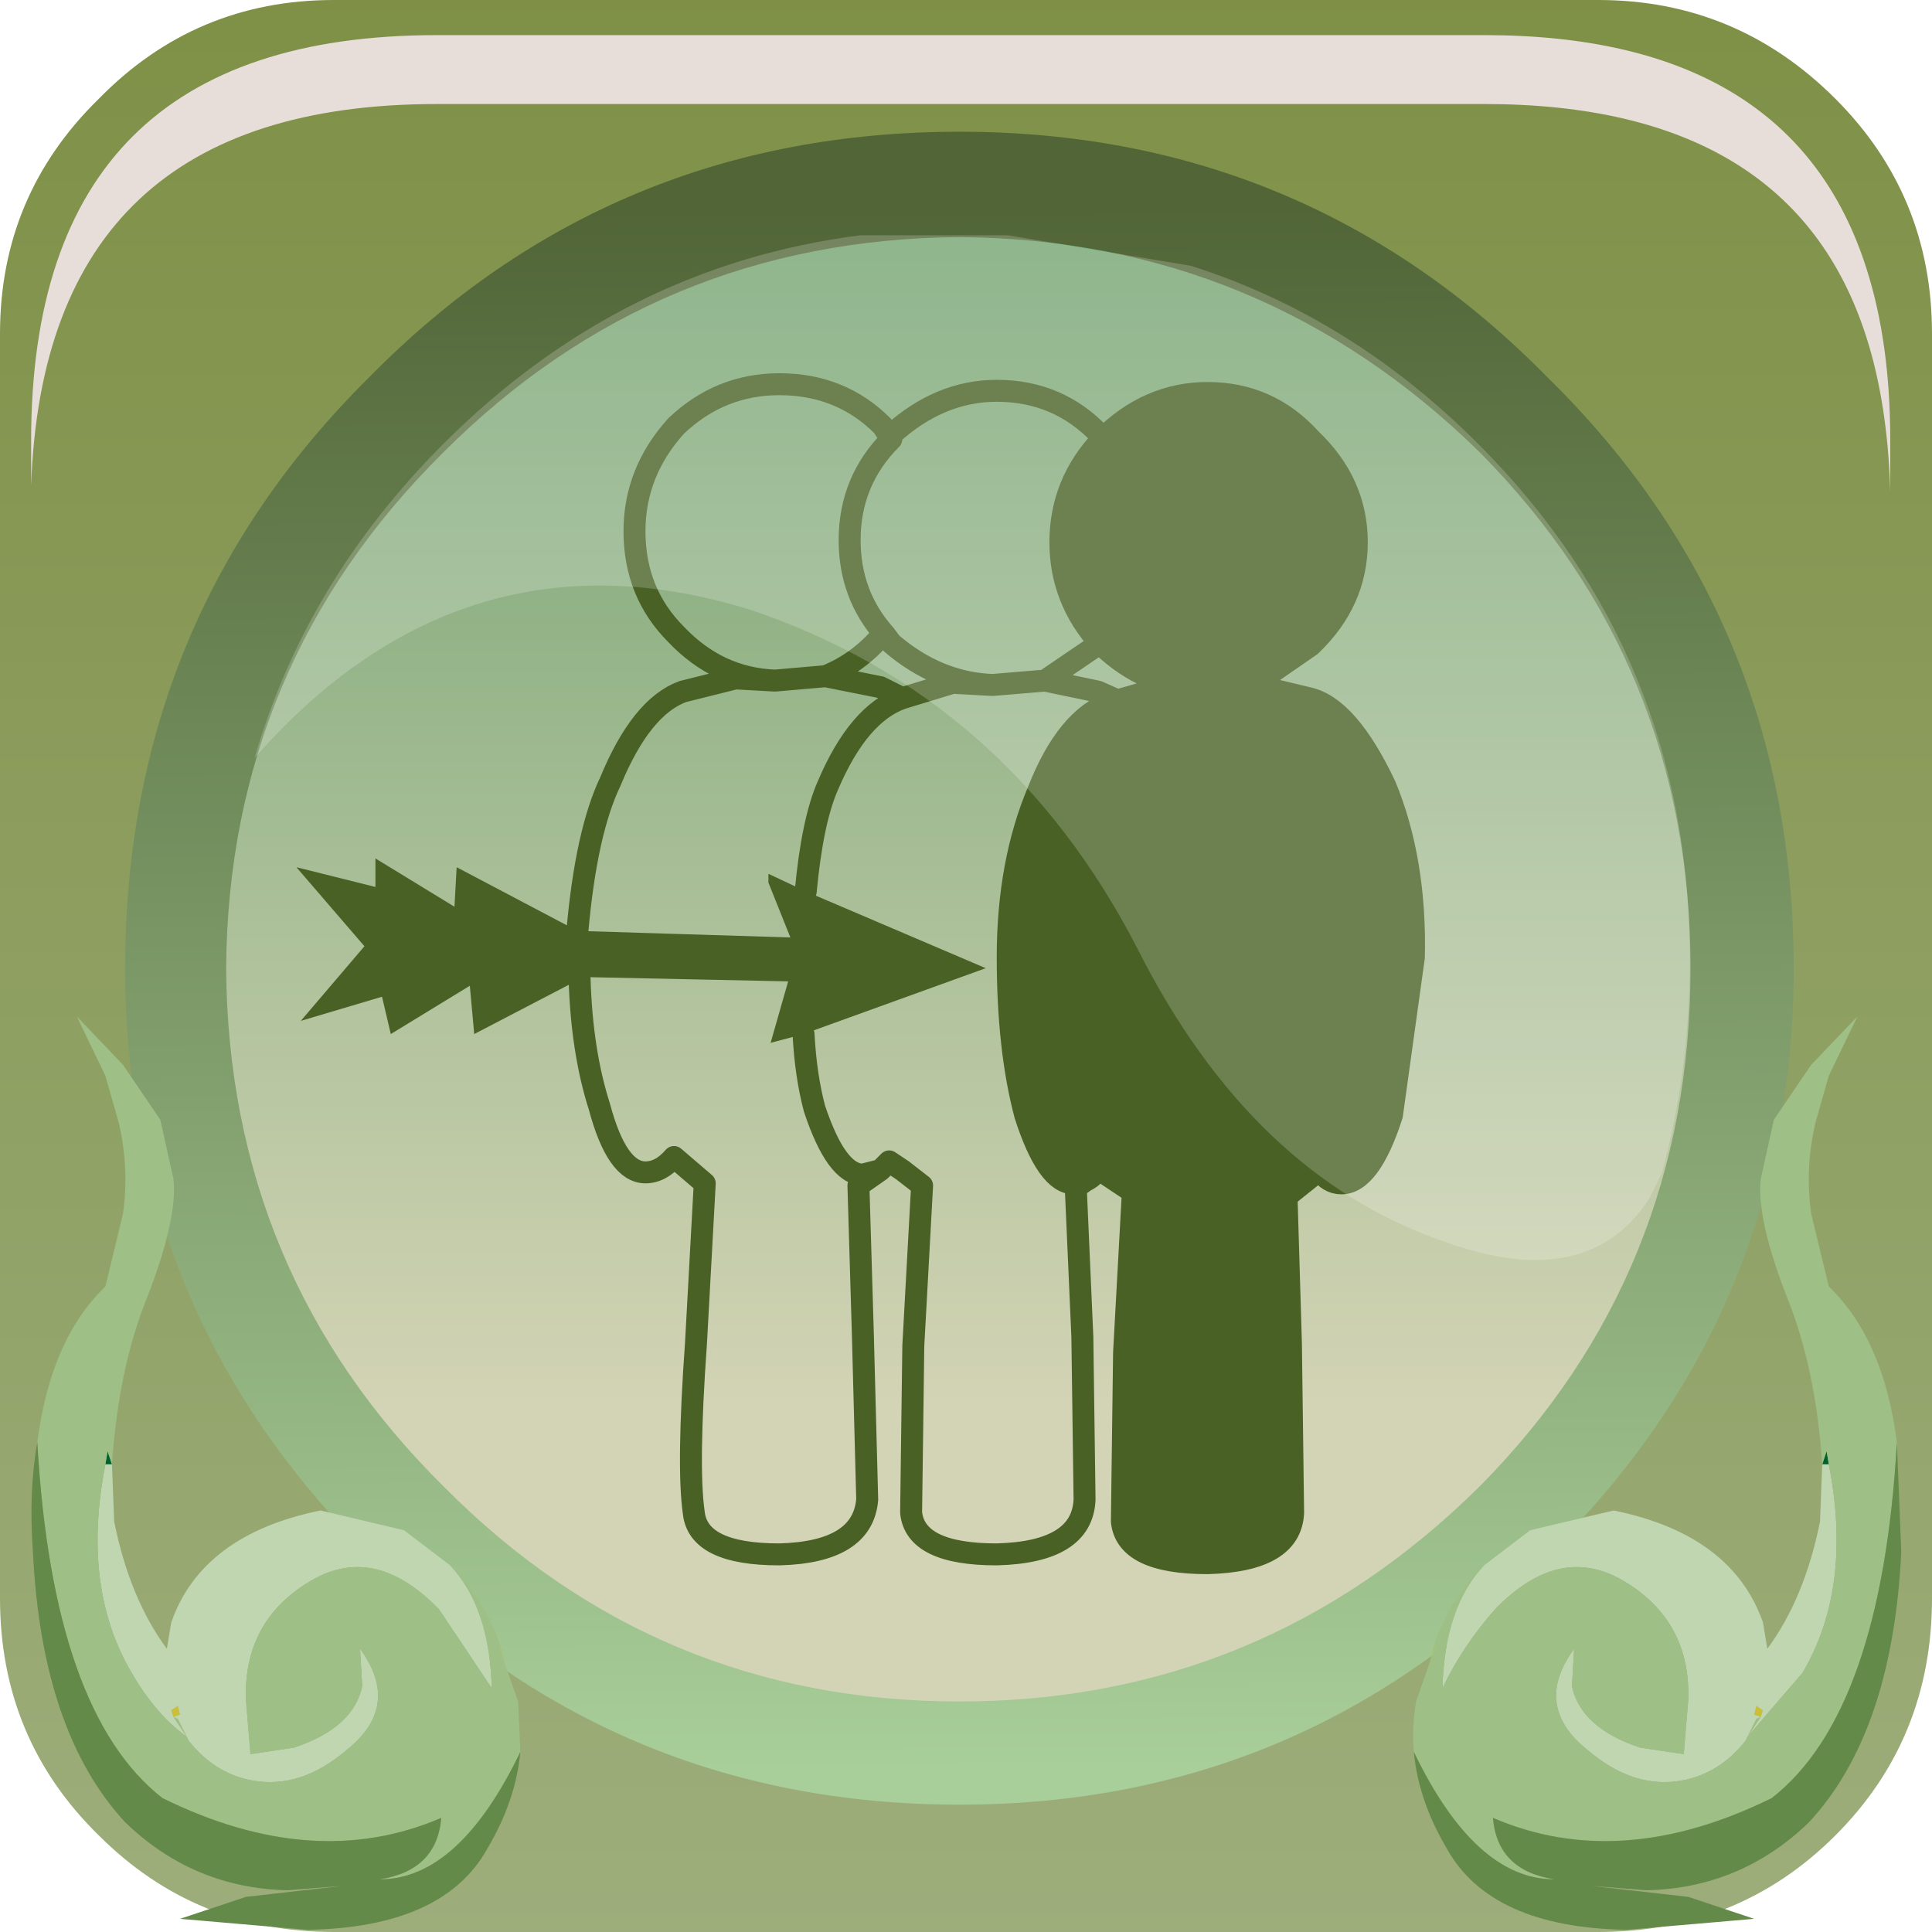<?xml version="1.0" encoding="UTF-8" standalone="no"?>
<svg xmlns:xlink="http://www.w3.org/1999/xlink" height="44.0px" width="44.0px" xmlns="http://www.w3.org/2000/svg">
  <g transform="matrix(1.0, 0.0, 0.0, 1.0, 0.0, 0.0)">
    <use height="44.0" transform="matrix(1.0, 0.0, 0.0, 1.0, 0.0, 0.0)" width="44.0" xlink:href="#shape0"/>
    <use height="0.0" transform="matrix(1.212, 0.0, 0.0, 1.212, 1.0, 0.95)" width="0.0" xlink:href="#sprite0"/>
    <use height="20.8" transform="matrix(1.0, 0.0, 0.0, 1.0, 0.7, 23.15)" width="42.65" xlink:href="#shape1"/>
    <use height="20.15" transform="matrix(1.159, 0.0, 0.0, 1.161, 5.8, 5.3)" width="28.2" xlink:href="#sprite1"/>
    <use height="8.6" transform="matrix(1.208, 0.0, 0.0, 1.207, 0.709, 0.8)" width="35.05" xlink:href="#sprite2"/>
  </g>
  <defs>
    <g id="shape0" transform="matrix(1.0, 0.0, 0.0, 1.0, 0.0, 0.0)">
      <path d="M41.8 2.25 Q44.0 4.45 44.0 7.6 L44.0 36.4 Q44.0 39.6 41.8 41.8 39.6 44.0 36.4 44.0 L7.6 44.0 Q4.45 44.0 2.25 41.8 0.0 39.6 0.0 36.4 L0.0 7.6 Q0.0 4.45 2.25 2.25 4.45 0.0 7.6 0.0 L36.4 0.0 Q39.55 0.0 41.8 2.25" fill="url(#gradient0)" fill-rule="evenodd" stroke="none"/>
      <path d="M40.6 22.05 Q40.6 29.75 35.2 35.2 29.75 40.6 22.05 40.6 14.3 40.6 8.85 35.2 3.4 29.75 3.4 22.05 3.4 14.3 8.85 8.95 14.3 3.5 22.05 3.5 29.75 3.5 35.2 8.95 40.6 14.4 40.6 22.05" fill="url(#gradient1)" fill-rule="evenodd" stroke="none"/>
      <path d="M40.85 22.05 Q40.85 29.9 35.25 35.4 29.75 41.1 21.85 41.1 13.9 41.1 8.4 35.4 2.85 29.9 2.85 22.05 2.85 14.1 8.4 8.6 13.9 3.0 21.85 3.0 29.75 3.0 35.25 8.6 40.85 14.1 40.85 22.05 M33.7 10.3 Q28.75 5.45 21.85 5.4 14.95 5.45 10.1 10.3 5.2 15.15 5.15 22.05 5.2 29.0 10.1 33.85 14.95 38.75 21.85 38.75 28.75 38.75 33.7 33.85 38.5 29.0 38.5 22.05 38.5 15.15 33.7 10.3" fill="url(#gradient2)" fill-rule="evenodd" stroke="none"/>
      <path d="M25.1 10.0 Q26.15 8.95 27.5 8.95 28.9 8.95 29.85 10.0 30.9 11.0 30.9 12.35 30.9 13.7 29.85 14.7 L28.55 15.6 29.8 15.9 Q30.7 16.1 31.55 17.9 32.25 19.6 32.2 21.8 L31.7 25.4 Q31.2 26.95 30.55 26.95 30.25 26.95 30.05 26.65 L29.3 27.25 29.4 30.6 29.45 34.45 Q29.4 35.55 27.5 35.6 25.65 35.6 25.55 34.65 L25.6 30.8 25.8 27.15 25.05 26.65 25.05 26.6 Q24.8 26.95 24.45 26.95 23.85 26.95 23.35 25.4 22.95 23.9 22.95 21.8 22.95 19.65 23.65 18.0 24.3 16.35 25.3 16.0 L25.45 15.95 26.5 15.65 27.4 15.7 Q26.1 15.65 25.1 14.7 L25.05 14.65 Q24.15 13.65 24.15 12.35 24.15 11.0 25.1 10.0 M13.2 22.3 L10.8 23.55 10.7 22.45 8.9 23.55 8.7 22.7 6.85 23.25 8.3 21.55 6.75 19.75 8.55 20.2 8.55 19.55 10.35 20.65 10.4 19.75 13.15 21.2 18.0 21.35 17.5 20.1 17.5 19.9 18.35 20.3 22.45 22.05 18.3 23.55 17.55 23.75 17.95 22.35 13.2 22.25 13.2 22.3" fill="#496125" fill-rule="evenodd" stroke="none"/>
      <path d="M13.15 21.2 Q13.35 18.95 13.9 17.8 14.6 16.1 15.55 15.75 L16.75 15.45 17.65 15.5 Q16.35 15.45 15.4 14.45 14.45 13.5 14.45 12.1 14.45 10.75 15.4 9.7 16.4 8.75 17.75 8.75 19.15 8.75 20.1 9.7 L20.3 10.0 20.3 9.9 Q21.4 8.9 22.7 8.9 24.1 8.9 25.05 9.9 L25.1 10.0 Q26.15 8.95 27.5 8.95 28.9 8.95 29.85 10.0 30.9 11.0 30.9 12.35 30.9 13.7 29.85 14.7 L28.55 15.6 29.8 15.9 Q30.7 16.1 31.55 17.9 32.25 19.6 32.2 21.8 L31.7 25.4 Q31.2 26.95 30.55 26.95 30.25 26.95 30.05 26.65 L29.3 27.25 29.4 30.6 29.45 34.45 Q29.4 35.55 27.5 35.6 25.65 35.6 25.55 34.65 L25.6 30.8 25.8 27.15 25.05 26.65 24.5 27.05 24.65 30.45 24.7 34.15 Q24.65 35.35 22.7 35.4 20.85 35.4 20.75 34.45 L20.8 30.65 21.0 27.0 20.55 26.65 20.25 26.45 20.05 26.65 19.55 27.0 19.65 30.35 19.75 34.15 Q19.65 35.35 17.75 35.4 15.9 35.4 15.8 34.45 15.65 33.4 15.85 30.6 L16.05 26.95 15.35 26.35 Q15.05 26.7 14.7 26.7 14.05 26.7 13.65 25.2 13.25 23.95 13.2 22.3 M18.35 20.3 Q18.5 18.7 18.85 17.9 19.55 16.25 20.55 15.9 L20.05 15.65 18.8 15.4 17.65 15.5 M25.45 15.95 L26.5 15.65 27.4 15.7 Q26.1 15.65 25.1 14.7 L25.05 14.65 23.8 15.5 25.0 15.75 25.45 15.95 25.3 16.0 Q24.3 16.35 23.65 18.0 22.95 19.65 22.95 21.8 22.95 23.9 23.35 25.4 23.85 26.95 24.45 26.95 24.8 26.95 25.05 26.6 L25.05 26.65 M20.55 15.9 L21.7 15.55 22.6 15.6 Q21.35 15.55 20.3 14.65 L20.15 14.45 20.1 14.45 Q19.55 15.1 18.8 15.4 M23.8 15.5 L22.6 15.6 M25.05 14.65 Q24.15 13.65 24.15 12.35 24.15 11.0 25.1 10.0 M18.3 23.55 Q18.35 24.5 18.55 25.25 19.05 26.75 19.65 26.75 L20.05 26.65 M20.3 10.0 Q19.35 10.95 19.35 12.3 19.35 13.55 20.15 14.45" fill="none" stroke="#496125" stroke-linecap="round" stroke-linejoin="round" stroke-width="0.5"/>
    </g>
    <linearGradient gradientTransform="matrix(0.0, -0.028, -0.055, 0.0, 22.6, 21.95)" gradientUnits="userSpaceOnUse" id="gradient0" spreadMethod="pad" x1="-819.2" x2="819.2">
      <stop offset="0.012" stop-color="#9dae7c"/>
      <stop offset="1.0" stop-color="#7e8f45"/>
    </linearGradient>
    <linearGradient gradientTransform="matrix(0.0, -0.017, -0.017, 0.0, 22.05, 18.5)" gradientUnits="userSpaceOnUse" id="gradient1" spreadMethod="pad" x1="-819.2" x2="819.2">
      <stop offset="0.012" stop-color="#d3d4b5"/>
      <stop offset="1.0" stop-color="#71a26f"/>
    </linearGradient>
    <linearGradient gradientTransform="matrix(1.0E-4, 0.022, -0.023, 1.0E-4, 21.9, 22.3)" gradientUnits="userSpaceOnUse" id="gradient2" spreadMethod="pad" x1="-819.2" x2="819.2">
      <stop offset="0.012" stop-color="#516537"/>
      <stop offset="1.0" stop-color="#a8ce99"/>
    </linearGradient>
    <g id="shape1" transform="matrix(1.0, 0.0, 0.0, 1.0, -0.7, -23.15)">
      <path d="M2.4 33.35 L2.45 33.05 2.55 33.35 2.4 33.35" fill="#00632e" fill-rule="evenodd" stroke="none"/>
      <path d="M3.95 39.1 L3.9 38.95 4.05 38.85 4.1 39.05 3.95 39.1" fill="#ccbf38" fill-rule="evenodd" stroke="none"/>
      <path d="M2.55 33.35 L2.6 34.65 Q2.95 36.4 3.8 37.55 L3.9 36.95 Q4.6 34.95 7.3 34.4 L9.2 34.85 10.25 35.65 Q11.15 36.6 11.2 38.45 L10.0 36.65 Q8.5 35.1 7.0 36.05 5.55 36.95 5.6 38.7 L5.7 39.9 5.7 39.95 6.7 39.8 Q8.05 39.35 8.25 38.4 L8.2 37.55 Q9.15 38.85 7.9 39.85 6.85 40.75 5.75 40.55 4.9 40.4 4.3 39.65 L4.05 39.15 3.95 39.1 4.25 39.55 Q3.55 39.05 3.0 38.1 1.85 36.15 2.4 33.35 L2.55 33.35 M3.95 39.1 L4.1 39.05 4.05 38.85 3.9 38.95 3.95 39.1" fill="#c0d6b1" fill-rule="evenodd" stroke="none"/>
      <path d="M0.85 32.85 Q1.15 30.5 2.4 29.3 L2.8 27.65 Q2.95 26.6 2.7 25.55 L2.4 24.5 1.75 23.15 2.8 24.25 3.65 25.5 3.95 26.85 Q4.05 27.75 3.35 29.55 2.7 31.15 2.55 33.35 L2.45 33.05 2.4 33.35 Q1.85 36.15 3.0 38.1 3.55 39.05 4.25 39.55 L3.95 39.1 4.05 39.15 4.3 39.65 Q4.9 40.4 5.75 40.55 6.85 40.75 7.9 39.85 9.15 38.85 8.2 37.55 L8.25 38.4 Q8.05 39.35 6.7 39.8 L5.7 39.95 5.7 39.9 5.6 38.7 Q5.55 36.95 7.0 36.05 8.5 35.1 10.0 36.65 L11.2 38.45 Q11.15 36.6 10.25 35.65 L10.4 35.8 Q11.1 36.55 11.4 37.5 L11.35 37.5 11.5 37.9 11.8 38.75 11.85 39.9 Q10.45 42.8 8.65 42.8 9.95 42.6 10.05 41.4 7.15 42.65 3.7 40.95 1.2 39.0 0.85 32.85" fill="#9ec087" fill-rule="evenodd" stroke="none"/>
      <path d="M11.85 39.9 Q11.75 41.0 11.1 42.1 10.1 43.9 7.0 43.95 L4.1 43.7 5.6 43.2 7.8 42.95 6.55 43.05 Q4.4 43.0 2.85 41.5 0.95 39.45 0.75 35.35 0.65 33.95 0.85 32.85 1.2 39.0 3.7 40.95 7.15 42.65 10.05 41.4 9.95 42.6 8.65 42.8 10.45 42.8 11.85 39.9" fill="#648a4a" fill-rule="evenodd" stroke="none"/>
      <path d="M11.4 37.5 L11.5 37.9 11.35 37.5 11.4 37.5" fill="url(#gradient3)" fill-rule="evenodd" stroke="none"/>
      <path d="M41.65 33.35 L41.6 33.05 41.5 33.35 41.65 33.35" fill="#00632e" fill-rule="evenodd" stroke="none"/>
      <path d="M40.1 39.1 L40.15 38.95 40.0 38.85 39.95 39.05 40.1 39.1" fill="#ccbf38" fill-rule="evenodd" stroke="none"/>
      <path d="M41.5 33.35 L41.45 34.65 Q41.1 36.4 40.25 37.55 L40.15 36.95 Q39.45 34.95 36.75 34.4 L34.85 34.85 33.8 35.65 Q32.9 36.6 32.85 38.45 33.3 37.5 34.05 36.65 35.55 35.1 37.05 36.05 38.5 36.95 38.45 38.7 L38.35 39.9 38.35 39.95 37.35 39.8 Q36.0 39.35 35.8 38.4 L35.85 37.55 Q34.9 38.85 36.15 39.85 37.2 40.75 38.3 40.55 39.15 40.4 39.75 39.65 L40.0 39.15 40.1 39.1 39.8 39.55 41.05 38.1 Q42.2 36.15 41.65 33.35 L41.5 33.35 M40.1 39.1 L39.95 39.05 40.0 38.85 40.15 38.95 40.1 39.1" fill="#c0d6b1" fill-rule="evenodd" stroke="none"/>
      <path d="M43.2 32.85 Q42.9 30.5 41.65 29.3 L41.25 27.65 Q41.1 26.6 41.35 25.55 L41.65 24.5 42.3 23.15 41.25 24.25 40.4 25.5 40.1 26.85 Q40.0 27.75 40.7 29.55 41.35 31.15 41.5 33.35 L41.6 33.05 41.65 33.35 Q42.2 36.15 41.05 38.1 L39.8 39.55 40.1 39.1 40.0 39.15 39.75 39.65 Q39.15 40.4 38.3 40.55 37.2 40.75 36.15 39.85 34.9 38.85 35.85 37.55 L35.8 38.4 Q36.0 39.35 37.35 39.8 L38.35 39.95 38.35 39.9 38.45 38.7 Q38.5 36.95 37.05 36.05 35.55 35.1 34.05 36.65 33.3 37.5 32.85 38.45 32.9 36.6 33.8 35.65 L33.65 35.8 Q32.95 36.55 32.65 37.5 L32.7 37.5 32.55 37.9 32.25 38.75 Q32.15 39.35 32.2 39.9 33.6 42.8 35.4 42.8 34.1 42.6 34.0 41.4 36.9 42.65 40.35 40.95 42.85 39.0 43.2 32.85" fill="#9ec087" fill-rule="evenodd" stroke="none"/>
      <path d="M32.2 39.9 Q32.3 41.0 32.95 42.1 33.95 43.9 37.05 43.95 L39.95 43.7 38.45 43.2 36.25 42.95 37.5 43.05 Q39.65 43.0 41.2 41.5 43.1 39.45 43.3 35.35 L43.2 32.85 Q42.85 39.0 40.35 40.95 36.9 42.65 34.0 41.4 34.1 42.6 35.4 42.8 33.6 42.8 32.2 39.9" fill="#648a4a" fill-rule="evenodd" stroke="none"/>
      <path d="M32.65 37.5 L32.55 37.9 32.7 37.5 32.65 37.5" fill="url(#gradient4)" fill-rule="evenodd" stroke="none"/>
    </g>
    <linearGradient gradientTransform="matrix(0.0, -0.025, -0.025, 0.0, 6.1, 31.45)" gradientUnits="userSpaceOnUse" id="gradient3" spreadMethod="pad" x1="-819.2" x2="819.2">
      <stop offset="0.012" stop-color="#bed9a5"/>
      <stop offset="1.0" stop-color="#739416"/>
    </linearGradient>
    <linearGradient gradientTransform="matrix(0.0, -0.025, 0.025, 0.0, 37.95, 31.45)" gradientUnits="userSpaceOnUse" id="gradient4" spreadMethod="pad" x1="-819.2" x2="819.2">
      <stop offset="0.012" stop-color="#bed9a5"/>
      <stop offset="1.0" stop-color="#739416"/>
    </linearGradient>
    <g id="sprite1" transform="matrix(1.0, 0.0, 0.0, 1.0, 0.0, 0.0)">
      <use height="20.15" transform="matrix(1.0, 0.0, 0.0, 1.0, 0.0, 0.0)" width="28.2" xlink:href="#shape2"/>
    </g>
    <g id="shape2" transform="matrix(1.0, 0.0, 0.0, 1.0, 0.0, 0.0)">
      <path d="M27.65 18.45 L27.4 18.95 Q26.2 20.8 23.4 19.8 19.6 18.5 17.35 14.05 14.8 9.1 9.75 7.4 4.1 5.65 0.0 10.3 1.0 6.85 3.7 4.15 7.2 0.65 11.9 0.05 L14.8 0.05 18.4 0.65 Q21.55 1.65 24.05 4.15 28.2 8.3 28.2 14.25 28.2 16.45 27.65 18.45" fill="#ffffff" fill-opacity="0.196" fill-rule="evenodd" stroke="none"/>
    </g>
    <g id="sprite2" transform="matrix(1.0, 0.0, 0.0, 1.0, 0.2, 0.0)">
      <use height="8.6" transform="matrix(1.0, 0.0, 0.0, 1.0, -0.2, 0.0)" width="35.05" xlink:href="#shape3"/>
    </g>
    <g id="shape3" transform="matrix(1.0, 0.0, 0.0, 1.0, 0.2, 0.0)">
      <path d="M34.4 4.4 Q34.85 5.8 34.85 7.65 L34.85 8.6 Q34.8 6.95 34.4 5.7 33.0 1.3 27.2 1.3 L7.45 1.3 Q0.05 1.3 -0.2 8.5 L-0.2 7.65 Q-0.2 0.0 7.45 0.0 L27.2 0.0 Q33.0 0.0 34.4 4.4" fill="#e7deda" fill-rule="evenodd" stroke="none"/>
    </g>
  </defs>
</svg>
